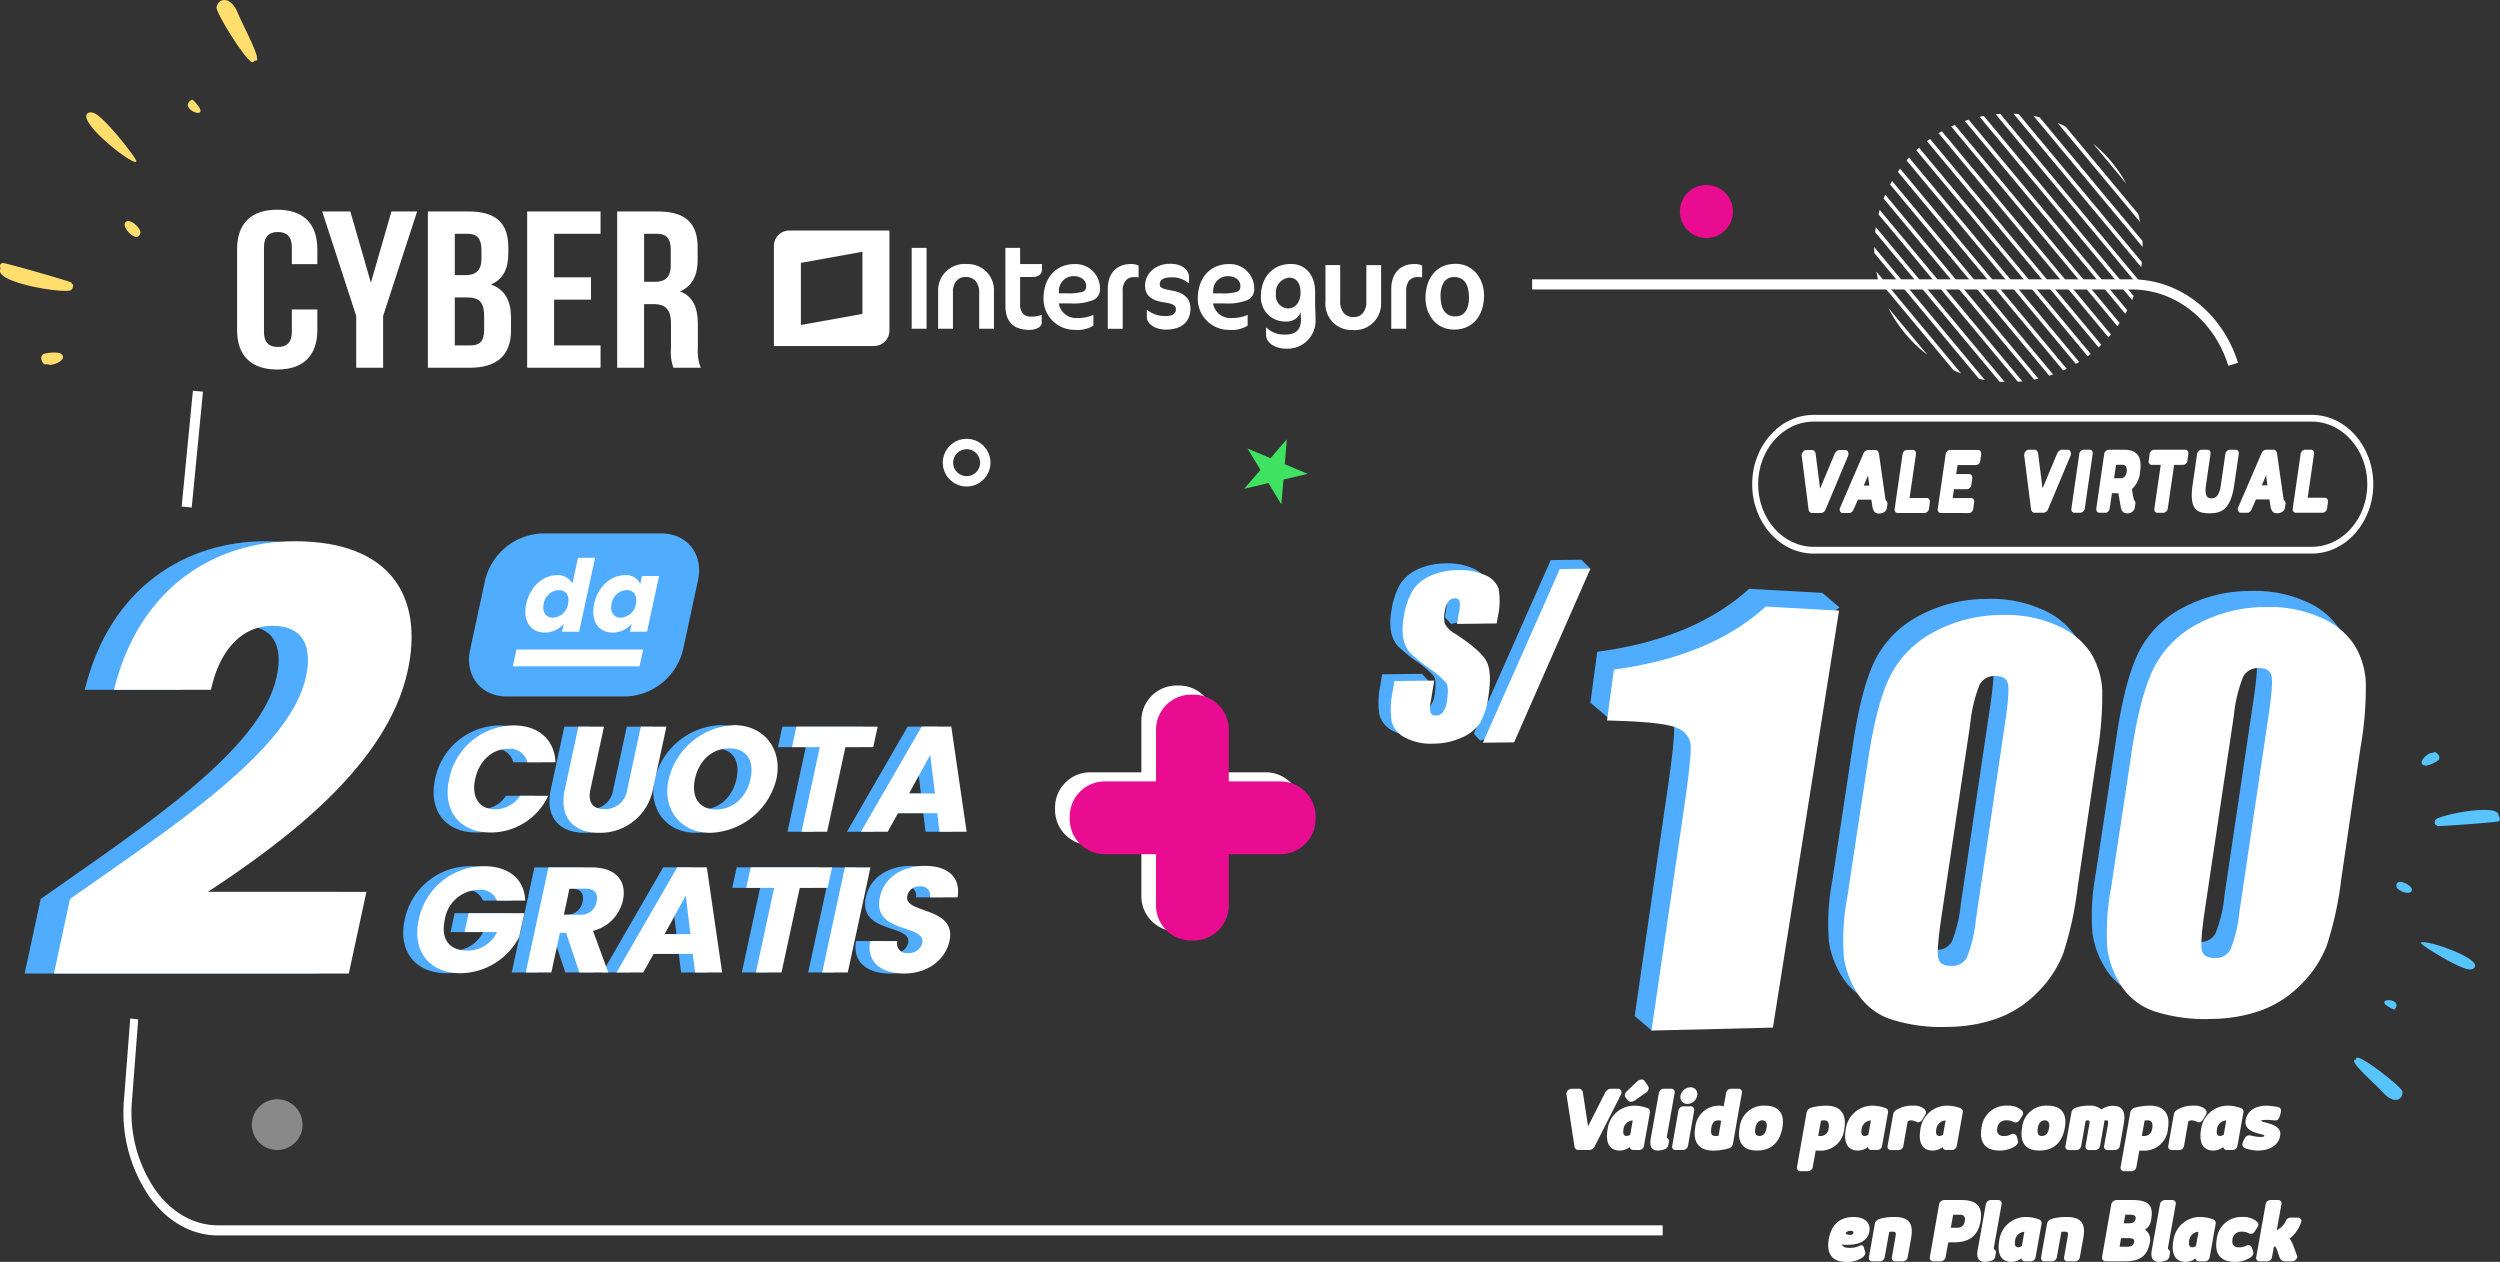 <svg xmlns="http://www.w3.org/2000/svg" xmlns:xlink="http://www.w3.org/1999/xlink" width="382.932" height="193.285" viewBox="0 0 382.932 193.285"><rect x="0" y="0" width="382.932" height="193.285" fill="#333333" stroke="none"/><defs><style>.a{fill:none;}.b{clip-path:url(#a);}.c,.j{fill:#fff;}.d{opacity:0.42;}.e{fill:#50acff;}.f{fill:#ea0c90;}.g{fill:#40e262;}.h{fill:#ffde6e;}.i{fill:#57c3ff;}.j{fill-rule:evenodd;}</style><clipPath id="a"><circle class="a" cx="20.558" cy="20.558" r="20.558" transform="translate(0 10.04) rotate(-14.134)"/></clipPath></defs><g transform="translate(-704 -105.663)"><g transform="translate(704 105.663)"><g transform="translate(282.683 13.009)"><g class="b" transform="translate(0 0)"><g transform="translate(-32.321 -33.547)"><g transform="translate(37.941 0)"><rect class="c" width="0.578" height="103.674" transform="translate(0 0.37) rotate(-39.763)"/></g><g transform="translate(36.292 1.373)"><rect class="c" width="0.578" height="103.674" transform="translate(0 0.37) rotate(-39.763)"/></g><g transform="translate(34.642 2.745)"><rect class="c" width="0.578" height="103.674" transform="translate(0 0.37) rotate(-39.763)"/></g><g transform="translate(32.993 4.118)"><rect class="c" width="0.578" height="103.674" transform="translate(0 0.37) rotate(-39.763)"/></g><g transform="translate(31.343 5.491)"><rect class="c" width="0.578" height="103.674" transform="translate(0 0.37) rotate(-39.763)"/></g><g transform="translate(29.693 6.863)"><rect class="c" width="0.578" height="103.674" transform="translate(0 0.37) rotate(-39.763)"/></g><g transform="translate(28.044 8.236)"><rect class="c" width="0.578" height="103.674" transform="translate(0 0.37) rotate(-39.763)"/></g><g transform="translate(26.394 9.608)"><rect class="c" width="0.578" height="103.674" transform="translate(0 0.37) rotate(-39.763)"/></g><g transform="translate(24.745 10.981)"><rect class="c" width="0.578" height="103.674" transform="translate(0 0.37) rotate(-39.763)"/></g><g transform="translate(23.094 12.354)"><rect class="c" width="0.578" height="103.674" transform="translate(0 0.37) rotate(-39.763)"/></g><g transform="translate(21.445 13.726)"><rect class="c" width="0.578" height="103.674" transform="translate(0 0.37) rotate(-39.763)"/></g><g transform="translate(19.795 15.099)"><rect class="c" width="0.578" height="103.674" transform="translate(0 0.37) rotate(-39.763)"/></g><g transform="translate(18.146 16.472)"><rect class="c" width="0.578" height="103.674" transform="translate(0 0.37) rotate(-39.763)"/></g><g transform="translate(16.496 17.844)"><rect class="c" width="0.578" height="103.674" transform="matrix(0.769, -0.64, 0.64, 0.769, 0, 0.37)"/></g><g transform="translate(14.846 19.217)"><rect class="c" width="0.578" height="103.674" transform="translate(0 0.37) rotate(-39.763)"/></g><g transform="translate(13.197 20.589)"><rect class="c" width="0.578" height="103.674" transform="translate(0 0.37) rotate(-39.763)"/></g><g transform="translate(11.547 21.962)"><rect class="c" width="0.578" height="103.674" transform="translate(0 0.37) rotate(-39.763)"/></g><g transform="translate(9.898 23.335)"><rect class="c" width="0.578" height="103.674" transform="translate(0 0.37) rotate(-39.763)"/></g><g transform="translate(8.248 24.707)"><rect class="c" width="0.578" height="103.674" transform="matrix(0.769, -0.64, 0.64, 0.769, 0, 0.37)"/></g><g transform="translate(6.598 26.08)"><rect class="c" width="0.578" height="103.674" transform="translate(0 0.37) rotate(-39.763)"/></g><g transform="translate(4.949 27.452)"><rect class="c" width="0.578" height="103.674" transform="translate(0 0.37) rotate(-39.763)"/></g><g transform="translate(3.299 28.825)"><rect class="c" width="0.578" height="103.674" transform="translate(0 0.37) rotate(-39.763)"/></g><g transform="translate(1.65 30.198)"><rect class="c" width="0.578" height="103.674" transform="translate(0 0.37) rotate(-39.763)"/></g><g transform="translate(0 31.57)"><rect class="c" width="0.578" height="103.674" transform="matrix(0.769, -0.64, 0.64, 0.769, 0, 0.37)"/></g></g></g></g><g class="d" transform="translate(38.576 168.38)"><path class="c" d="M3188.722,1640.068a3.885,3.885,0,1,1-3.885-3.885A3.885,3.885,0,0,1,3188.722,1640.068Z" transform="translate(-3180.951 -1636.183)"/></g><g transform="translate(144.412 67.218)"><path class="c" d="M3389.429,1447.7a3.65,3.65,0,1,1,3.65-3.65A3.655,3.655,0,0,1,3389.429,1447.7Zm0-5.713a2.063,2.063,0,1,0,2.063,2.063A2.065,2.065,0,0,0,3389.429,1441.987Z" transform="translate(-3385.778 -1440.4)"/></g><g transform="translate(3.766 81.708)"><g transform="translate(68.077)"><path class="e" d="M3256.5,1468.443H3274.8c3.952,0,6.463,3.2,5.61,7.155l-2.3,10.66a9.368,9.368,0,0,1-8.7,7.156H3251.11c-3.952,0-6.463-3.2-5.61-7.156l2.3-10.66A9.366,9.366,0,0,1,3256.5,1468.443Z" transform="translate(-3245.334 -1468.443)"/></g><g transform="translate(58 29.365)"><g transform="translate(4.654 0.047)"><path class="e" d="M3241.391,1541.759a9.7,9.7,0,0,0,8.85-5.618h-4.312a4.562,4.562,0,0,1-3.816,2.064c-2.408,0-3.671-1.788-3.057-4.633s2.651-4.632,5.058-4.632a2.742,2.742,0,0,1,2.925,2.064h4.312c-.164-3.485-2.588-5.641-6.418-5.641a10.182,10.182,0,0,0-9.868,8.209C3234.025,1538.388,3236.641,1541.759,3241.391,1541.759Z" transform="translate(-3234.839 -1525.364)"/></g><g transform="translate(22.395 0.229)"><path class="e" d="M3278.94,1535.35a3.411,3.411,0,0,1-3.494,3c-1.859,0-2.56-1.1-2.149-3l2.081-9.631h-3.921l-2.073,9.606c-.961,4.449,1.477,6.653,5.216,6.653a8.192,8.192,0,0,0,8.27-6.653l2.074-9.606h-3.924Z" transform="translate(-3269.173 -1525.718)"/></g><g transform="translate(38.29)"><path class="e" d="M3306.663,1541.762a10.794,10.794,0,0,0,10-8.279c.965-4.554-1.948-8.227-6.5-8.209a10.8,10.8,0,0,0-9.989,8.232c-1.07,4.451,1.652,8.146,6.078,8.255C3306.383,1541.765,3306.522,1541.766,3306.663,1541.762Zm2.793-12.933c2.571,0,3.852,1.812,3.233,4.679-.609,2.82-2.684,4.679-5.253,4.679-2.614,0-3.864-1.856-3.255-4.679.617-2.866,2.66-4.679,5.276-4.679Z" transform="translate(-3299.935 -1525.274)"/></g><g transform="translate(57.392 0.229)"><path class="e" d="M3338.368,1541.817h3.921l2.8-12.958h4.267l.678-3.142h-12.451l-.678,3.142h4.269Z" transform="translate(-3336.904 -1525.718)"/></g><g transform="translate(67.957 0.23)"><path class="e" d="M3369.043,1538.973l.349,2.843h4.148l-2.346-16.1h-4.54l-9.3,16.1h4.1l1.577-2.844Zm-1.077-8.922.72,5.895h-3.967Z" transform="translate(-3357.349 -1525.719)"/></g><g transform="translate(0 21.602)"><path class="e" d="M3233.078,1577.168h4.977a5.015,5.015,0,0,1-4.513,2.844c-2.821,0-4.14-1.743-3.5-4.724a5.37,5.37,0,0,1,5.186-4.585,2.638,2.638,0,0,1,2.808,1.651h4.334c-.135-3.3-2.507-5.274-6.359-5.274a10.224,10.224,0,0,0-9.959,8.21c-1.04,4.816,1.626,8.187,6.44,8.187a10.269,10.269,0,0,0,8.952-5.547l.787-3.646h-8.53Z" transform="translate(-3225.831 -1567.08)"/></g><g transform="translate(16.618 21.782)"><path class="e" d="M3272.872,1572.5c.6-2.8-.877-5.068-4.821-5.068h-6.583l-3.476,16.1h3.921l1.313-6.077h.94l2.038,6.077h4.426l-2.34-6.376A6.206,6.206,0,0,0,3272.872,1572.5Zm-6.616,2.183h-2.433l.862-3.99h2.432c1.468,0,1.988.777,1.73,1.972a2.4,2.4,0,0,1-2.591,2.017Z" transform="translate(-3257.992 -1567.43)"/></g><g transform="translate(30.514 21.781)"><path class="e" d="M3294.188,1567.427l-9.3,16.1h4.105l1.577-2.844h6.007l.349,2.844h4.148l-2.35-16.1Zm-1.934,10.227,3.246-5.895.719,5.895Z" transform="translate(-3284.886 -1567.427)"/></g><g transform="translate(50.399 21.782)"><path class="e" d="M3323.369,1570.571h4.265l-2.8,12.958h3.921l2.8-12.958h4.268l.678-3.141h-12.454Z" transform="translate(-3323.369 -1567.429)"/></g><g transform="translate(62.023 21.784)"><path class="e" d="M3349.341,1567.434h3.921l-3.476,16.1h-3.921Z" transform="translate(-3345.865 -1567.434)"/></g><g transform="translate(69.275 21.556)"><path class="e" d="M3365.683,1571.6a1.834,1.834,0,0,1,1.967-1.467,1.36,1.36,0,0,1,1.522,1.177,1.385,1.385,0,0,1-.017.444h0l-.012.051h4.243c.5-3.073-1.486-4.815-4.99-4.815-3.372,0-6.237,1.7-6.9,4.748-1.279,5.708,7.117,4.105,6.472,7.086a2.062,2.062,0,0,1-2.207,1.513,1.44,1.44,0,0,1-1.627-1.687v0c.007-.049.014-.1.024-.146h-4.171c-.589,3.256,1.747,4.976,5.208,4.976,3.76,0,6.356-2.247,6.942-4.953C3373.309,1573.136,3365.079,1574.4,3365.683,1571.6Z" transform="translate(-3359.9 -1566.991)"/></g></g><g transform="translate(0 1.194)"><path class="e" d="M3116.054,1525.541c16.433-11.517,33.746-22.942,36.136-34.01,1.029-4.769-.468-7.826-5.147-7.826-4.587,0-8.064,3.6-9.4,9.809h-14.846c3.89-15.927,15.713-22.76,27.679-22.76,14.935,0,19.708,8.728,17.318,19.793-3.111,14.4-18.463,25.911-30.627,33.919h24.288l-2.7,12.5h-45.166Z" transform="translate(-3113.583 -1470.753)"/></g><g transform="translate(4.492 1.194)"><path class="c" d="M3124.743,1525.541c16.433-11.517,33.746-22.942,36.137-34.01,1.028-4.769-.469-7.826-5.148-7.826-4.587,0-8.064,3.6-9.405,9.809h-14.846c3.889-15.927,15.712-22.76,27.679-22.76,14.935,0,19.709,8.728,17.319,19.793-3.111,14.4-18.464,25.911-30.628,33.919h24.293l-2.7,12.506h-45.167Z" transform="translate(-3122.276 -1470.753)"/></g><g transform="translate(60.149 29.365)"><g transform="translate(4.653 0.046)"><path class="c" d="M3245.548,1541.759a9.705,9.705,0,0,0,8.85-5.619h-4.312a4.561,4.561,0,0,1-3.817,2.064c-2.407,0-3.672-1.788-3.056-4.632s2.651-4.632,5.059-4.632A2.741,2.741,0,0,1,3251.2,1531h4.312c-.164-3.485-2.59-5.641-6.419-5.641a10.181,10.181,0,0,0-9.866,8.209C3238.183,1538.388,3240.8,1541.759,3245.548,1541.759Z" transform="translate(-3238.997 -1525.363)"/></g><g transform="translate(22.394 0.229)"><path class="c" d="M3283.1,1535.35a3.41,3.41,0,0,1-3.493,3c-1.858,0-2.56-1.1-2.149-3l2.081-9.631h-3.922l-2.074,9.606c-.961,4.449,1.477,6.653,5.216,6.653a8.192,8.192,0,0,0,8.27-6.653l2.074-9.606h-3.922Z" transform="translate(-3273.331 -1525.718)"/></g><g transform="translate(38.29)"><path class="c" d="M3310.822,1541.762a10.8,10.8,0,0,0,10-8.279c.965-4.554-1.948-8.227-6.505-8.209a10.8,10.8,0,0,0-9.988,8.232c-1.07,4.451,1.651,8.146,6.078,8.255C3310.543,1541.765,3310.683,1541.765,3310.822,1541.762Zm2.793-12.933c2.571,0,3.852,1.812,3.233,4.679-.608,2.82-2.684,4.679-5.253,4.679-2.614,0-3.864-1.856-3.255-4.679.617-2.866,2.661-4.679,5.275-4.679Z" transform="translate(-3304.094 -1525.274)"/></g><g transform="translate(57.392 0.229)"><path class="c" d="M3342.528,1541.817h3.92l2.8-12.958h4.265l.679-3.142h-12.45l-.679,3.142h4.265Z" transform="translate(-3341.062 -1525.718)"/></g><g transform="translate(67.956 0.23)"><path class="c" d="M3373.2,1538.973l.349,2.843h4.148l-2.347-16.1h-4.541l-9.3,16.1h4.1l1.577-2.844Zm-1.077-8.92.72,5.9h-3.967Z" transform="translate(-3361.508 -1525.719)"/></g><g transform="translate(0 21.602)"><path class="c" d="M3237.237,1577.168h4.977a5.017,5.017,0,0,1-4.513,2.844c-2.821,0-4.14-1.743-3.5-4.724a5.37,5.37,0,0,1,5.185-4.585,2.638,2.638,0,0,1,2.809,1.651h4.334c-.136-3.3-2.507-5.274-6.358-5.274a10.226,10.226,0,0,0-9.96,8.21c-1.04,4.816,1.627,8.187,6.441,8.187a10.261,10.261,0,0,0,8.947-5.549l.787-3.646h-8.533Z" transform="translate(-3229.991 -1567.08)"/></g><g transform="translate(16.617 21.782)"><path class="c" d="M3277.031,1572.5c.6-2.8-.877-5.068-4.823-5.068h-6.581l-3.477,16.1h3.921l1.313-6.077h.94l2.039,6.077h4.425l-2.338-6.376A6.206,6.206,0,0,0,3277.031,1572.5Zm-6.616,2.183h-2.43l.861-3.99h2.431c1.468,0,1.987.777,1.729,1.972a2.4,2.4,0,0,1-2.591,2.017Z" transform="translate(-3262.15 -1567.43)"/></g><g transform="translate(30.515 21.781)"><path class="c" d="M3298.349,1567.427l-9.3,16.1h4.1l1.577-2.844h6.006l.349,2.844h4.148l-2.346-16.1Zm-1.934,10.227,3.245-5.895.72,5.895Z" transform="translate(-3289.048 -1567.427)"/></g><g transform="translate(50.398 21.782)"><path class="c" d="M3327.527,1570.571h4.268l-2.8,12.958h3.922l2.8-12.958h4.268l.678-3.141h-12.456Z" transform="translate(-3327.527 -1567.429)"/></g><g transform="translate(62.022 21.784)"><path class="c" d="M3353.5,1567.434h3.92l-3.476,16.1h-3.921Z" transform="translate(-3350.024 -1567.434)"/></g><g transform="translate(69.278 21.553)"><path class="c" d="M3369.844,1571.6a1.835,1.835,0,0,1,1.968-1.468,1.359,1.359,0,0,1,1.521,1.177,1.318,1.318,0,0,1-.017.444h0c0,.018,0,.036-.007.051h4.242c.5-3.073-1.482-4.816-4.991-4.816-3.371,0-6.236,1.7-6.9,4.749-1.282,5.707,7.116,4.105,6.473,7.086a2.063,2.063,0,0,1-2.208,1.513,1.439,1.439,0,0,1-1.627-1.687v0c.006-.047.014-.1.025-.146h-4.17c-.589,3.254,1.747,4.976,5.208,4.976,3.76,0,6.356-2.247,6.942-4.953C3377.47,1573.133,3369.241,1574.394,3369.844,1571.6Z" transform="translate(-3364.066 -1566.986)"/></g></g><g transform="translate(76.71 3.732)"><path class="c" d="M3266.893,1478.329a2.462,2.462,0,0,1,2.352,1.3l.856-3.964h2.62l-2.447,11.328h-2.62l.265-1.227a3.731,3.731,0,0,1-2.924,1.347c-2.1,0-3.4-1.714-2.814-4.408S3264.8,1478.329,3266.893,1478.329Zm.273,2.282a2.475,2.475,0,0,0-2.319,2.1c-.294,1.365.427,2.128,1.407,2.128a2.483,2.483,0,0,0,2.324-2.113c.294-1.364-.418-2.113-1.412-2.113Z" transform="translate(-3262.043 -1475.666)"/><g transform="translate(10.397 2.651)"><path class="c" d="M3287.012,1480.809a2.332,2.332,0,0,1,2.347,1.332l.261-1.208h2.62l-1.844,8.541h-2.62l.261-1.21a3.809,3.809,0,0,1-2.937,1.333c-2.081,0-3.379-1.714-2.8-4.408S3284.914,1480.809,3287.012,1480.809Zm.272,2.282a2.478,2.478,0,0,0-2.32,2.1c-.294,1.365.429,2.128,1.408,2.128a2.484,2.484,0,0,0,2.324-2.113c.294-1.364-.418-2.112-1.413-2.112Z" transform="translate(-3282.163 -1480.797)"/></g></g><g transform="translate(74.782 17.786)"><path class="c" d="M3258.866,1502.865h19.411l-.555,2.571h-19.41Z" transform="translate(-3258.311 -1502.865)"/></g></g><g transform="translate(257.313 28.334)"><circle class="f" cx="4.061" cy="4.061" r="4.061"/></g><g transform="translate(190.568 67.292)"><path class="g" d="M3475.623,1441.957l3.523,1.48,2.5-2.893-.319,3.808,3.523,1.481-3.72.874-.319,3.808-1.98-3.269-3.721.874,2.5-2.893Z" transform="translate(-3475.106 -1440.544)"/></g><g transform="translate(0 0)"><g transform="translate(33.159)"><path class="h" d="M3170.472,1311.418c-.166.734,4.418,8.185,5.47,8.424.295.065.233-.307.49-.248,1.223.275-2.021-5.563-2.658-7.2C3172.715,1309.691,3170.813,1309.9,3170.472,1311.418Z" transform="translate(-3170.468 -1310.312)"/></g><g transform="translate(28.767 15.261)"><path class="h" d="M3163.744,1341.064c-.066-.112-.97-1.316-1.154-1.211C3160.387,1341.125,3164.833,1342.957,3163.744,1341.064Z" transform="translate(-3161.969 -1339.847)"/></g><g transform="translate(13.209 17.213)"><path class="h" d="M3133.024,1343.724a1.158,1.158,0,0,0-.677-.081.61.61,0,0,0-.459.386c-.5,1.557,5.712,6.626,7.3,7.14.2.065.328.057.359-.04C3139.664,1350.774,3134.555,1344.217,3133.024,1343.724Z" transform="translate(-3131.859 -1343.624)"/></g><g transform="translate(19.078 33.856)"><path class="h" d="M3143.237,1376.235c-.243.754,1.889,3.074,2.393,1.511C3145.9,1376.909,3143.632,1375.009,3143.237,1376.235Z" transform="translate(-3143.218 -1375.834)"/></g><g transform="translate(0 40.278)"><path class="h" d="M3106.726,1388.265c-.721.2-.278.664-.4,1.049-.638,1.98,9.587,3.648,10.788,3.13.345-.15.527-.867.244-.958a.215.215,0,0,1-.1-.207C3117.268,1391.14,3106.976,1388.194,3106.726,1388.265Z" transform="translate(-3106.295 -1388.264)"/></g><g transform="translate(6.319 53.982)"><path class="h" d="M3121.313,1414.87a5.543,5.543,0,0,0-2.472.164c-.754.486.031,1.775.357,1.565a.94.94,0,0,1,.424.048C3120.484,1416.892,3122.964,1415.655,3121.313,1414.87Z" transform="translate(-3118.524 -1414.784)"/></g></g><g transform="translate(360.562 115.202)"><g transform="translate(0 46.789)"><path class="i" d="M3811.51,1628.98c-.086-.642-6-5.284-6.922-5.162-.256.034-.1.316-.32.346-1.068.143,3.287,3.884,4.288,5.013C3810.215,1631.042,3811.685,1630.3,3811.51,1628.98Z" transform="translate(-3804.099 -1623.816)"/></g><g transform="translate(4.632 37.991)"><path class="i" d="M3813.374,1607.575c.087.071,1.174.772,1.292.633C3816.063,1606.526,3811.933,1606.374,3813.374,1607.575Z" transform="translate(-3813.064 -1606.79)"/></g><g transform="translate(10.262 29.119)"><path class="i" d="M3831.431,1593.786a.992.992,0,0,0,.57-.136.525.525,0,0,0,.255-.448c-.06-1.4-6.58-3.641-8.017-3.582-.181.007-.282.052-.278.139C3823.975,1590.079,3830.049,1593.844,3831.431,1593.786Z" transform="translate(-3823.96 -1589.619)"/></g><g transform="translate(6.493 19.877)"><path class="i" d="M3819.046,1572.885c-.028-.68-2.439-1.916-2.379-.5C3816.7,1573.136,3819.093,1573.992,3819.046,1572.885Z" transform="translate(-3816.666 -1571.733)"/></g><g transform="translate(12.369 8.856)"><path class="i" d="M3837.8,1552.158c.521-.378.026-.618.012-.966-.076-1.787-8.818-.085-9.632.691-.233.224-.166.856.088.845a.185.185,0,0,1,.141.137C3828.443,1552.981,3837.62,1552.29,3837.8,1552.158Z" transform="translate(-3828.037 -1550.404)"/></g><g transform="translate(10.371)"><path class="i" d="M3824.825,1535.341a4.752,4.752,0,0,0,1.944-.869c.464-.616-.554-1.422-.754-1.155a.8.8,0,0,1-.355.087C3824.892,1533.464,3823.26,1535.2,3824.825,1535.341Z" transform="translate(-3824.17 -1533.265)"/></g></g><g transform="translate(36.317 32.121)"><g transform="translate(82.223 3.19)"><g transform="translate(21.107 2.654)"><path class="c" d="M3401.518,1386.269c-2.785,0-4.758,2.009-4.767,5.266a4.745,4.745,0,0,0,4.785,4.811,4.544,4.544,0,0,0,2.853-.65v-1.648a5.519,5.519,0,0,1-2.393.48,2.676,2.676,0,0,1-2.884-2.118l-.017-.116h1.74a8.463,8.463,0,0,0,3.517-.507,1.786,1.786,0,0,0,1.044-1.792,3.727,3.727,0,0,0-3.878-3.726m1.133,4.267a7.92,7.92,0,0,1-2.35.219h-1.214l.007-.1.018-.332a2.217,2.217,0,0,1,2.185-2.2,2.365,2.365,0,0,1,1.429.392,1.423,1.423,0,0,1,.552,1.19.811.811,0,0,1-.628.836m3.944-.511,0,6.151h2.283v-5.709a2.521,2.521,0,0,1,.465-1.681,1.679,1.679,0,0,1,1.351-.527,3.684,3.684,0,0,1,.621.05V1386.5a2.542,2.542,0,0,0-1.156-.237c-2.558,0-3.556,1.816-3.565,3.762m-30.037,6.151h2.28v-12.39h-2.28Zm8.429-9.907a4.03,4.03,0,0,0-4.379,4.129v5.778h2.268v-5.612a2.6,2.6,0,0,1,.526-1.7,1.75,1.75,0,0,1,1.383-.614,1.971,1.971,0,0,1,1.558.607,2.8,2.8,0,0,1,.553,1.891v5.431h2.264v-5.648a4,4,0,0,0-4.174-4.26m8.181-2.483h-2.257l.008,8.94c.012,2.269,1.155,3.606,3.621,3.619,1.048,0,1.677-.343,1.937-.888v-1.408a4.171,4.171,0,0,1-1.641.26,1.619,1.619,0,0,1-1.232-.441,2.035,2.035,0,0,1-.436-1.437v-4.184h1.976c.967,0,1.37-.616,1.375-1.073v-.906h-3.35Z" transform="translate(-3376.558 -1383.786)"/><g transform="translate(43.822 2.483)"><path class="c" d="M3468.969,1394.109a1.787,1.787,0,0,0,1.044-1.792,3.728,3.728,0,0,0-3.878-3.726c-2.785,0-4.759,2.01-4.766,5.266a4.743,4.743,0,0,0,4.783,4.811,4.55,4.55,0,0,0,2.854-.65v-1.648a5.523,5.523,0,0,1-2.394.481,2.677,2.677,0,0,1-2.884-2.118l-.016-.116h1.739a8.453,8.453,0,0,0,3.516-.507m-5.264-1.031.008-.1.016-.331a2.219,2.219,0,0,1,2.183-2.2,2.358,2.358,0,0,1,1.432.392,1.416,1.416,0,0,1,.552,1.19.811.811,0,0,1-.627.836,7.915,7.915,0,0,1-2.35.219Z" transform="translate(-3461.369 -1388.591)"/></g><g transform="translate(73.457 2.478)"><path class="c" d="M3518.722,1392.343v6.151h2.286v-5.709a2.524,2.524,0,0,1,.466-1.681,1.682,1.682,0,0,1,1.351-.527,3.66,3.66,0,0,1,.621.05v-1.809a2.542,2.542,0,0,0-1.157-.237c-2.556,0-3.556,1.816-3.566,3.761" transform="translate(-3518.722 -1388.581)"/></g><g transform="translate(35.748 2.441)"><path class="c" d="M3448.92,1398.59c-1.666,0-2.909-.911-2.909-1.893v-1.092h.084a4.343,4.343,0,0,0,2.72.913c1.11,0,1.647-.34,1.647-1.056,0-.554-.319-.82-1.884-1.054-1.914-.286-2.836-1.09-2.836-2.555,0-1.806,1.526-3.343,3.845-3.343,2.054,0,2.891,1.125,2.891,2.055v.911h-.083a3.81,3.81,0,0,0-2.587-.891c-1.379,0-1.815.444-1.815,1.071,0,.483.269.68,1.815.947,1.878.322,2.888,1.2,2.888,2.735,0,2.037-1.344,3.252-3.777,3.252" transform="translate(-3445.743 -1388.51)"/></g><g transform="translate(53.491 2.469)"><path class="c" d="M3488.413,1395.733c.016.392.036.911.036,1.232a4.289,4.289,0,0,1-4.436,4.576c-1.866,0-3.143-.964-3.143-2.109v-1.09h.1a3.866,3.866,0,0,0,2.876,1.036c1.627,0,2.366-.821,2.366-2.216,0-.141,0-.339-.016-.5,0-.141-.016-.392-.016-.48v-.232a2.309,2.309,0,0,1-2.334,1.428,3.687,3.687,0,0,1-3.765-3.9c0-2.716,1.678-4.914,4.6-4.914,2.253,0,3.7,1.752,3.7,4.219v1.644c0,.322.017.875.034,1.305m-6.032-2.555a1.955,1.955,0,0,0,1.815,2.2c1.136,0,1.952-.9,1.952-2.455,0-1.516-.715-2.258-1.713-2.258a2.247,2.247,0,0,0-2.054,2.51" transform="translate(-3480.081 -1388.565)"/></g><g transform="translate(78.698 2.441)"><path class="c" d="M3533.452,1388.51c2.781,0,4.381,2.323,4.381,4.881,0,2.895-1.6,5.2-4.589,5.2-2.782,0-4.38-2.3-4.38-4.861,0-2.9,1.6-5.219,4.588-5.219m-.208,2.023c-1.378,0-2.079,1.192-2.079,2.85,0,1.991.7,3.186,2.289,3.186,1.4,0,2.078-1.194,2.078-2.833,0-2.011-.717-3.2-2.288-3.2" transform="translate(-3528.864 -1388.51)"/></g><g transform="translate(63.374 2.646)"><path class="c" d="M3503.37,1398.848a4.029,4.029,0,0,0,4.362-4.144v-5.8h-2.258v5.632a2.613,2.613,0,0,1-.525,1.706,1.74,1.74,0,0,1-1.377.619,1.963,1.963,0,0,1-1.554-.611,2.823,2.823,0,0,1-.551-1.9v-5.449h-2.257v5.668a3.993,3.993,0,0,0,4.161,4.274" transform="translate(-3499.208 -1388.906)"/></g></g><path class="j" d="M3338.072,1378.65a2.363,2.363,0,0,0-2.363,2.363v15.329h15.331a2.365,2.365,0,0,0,2.365-2.364V1378.65Zm11.2,12.769-9.429,1.7V1383.6l9.429-1.7Z" transform="translate(-3335.709 -1378.65)"/></g><path class="c" d="M3188.868,1387.759v3.179c0,3.829-2.1,6.018-6.144,6.018s-6.145-2.188-6.145-6.018v-12.445c0-3.829,2.1-6.018,6.145-6.018s6.144,2.188,6.144,6.018v2.324h-3.9v-2.564c0-1.709-.824-2.359-2.136-2.359s-2.136.65-2.136,2.359v12.924c0,1.709.825,2.325,2.136,2.325s2.136-.615,2.136-2.325v-3.419Z" transform="translate(-3176.58 -1372.476)"/><g transform="translate(13.038 0.275)"><path class="c" d="M3207.02,1389.007l-5.208-16h4.308l3.147,10.907,3.147-10.907h3.934l-5.207,16v7.932h-4.121Z" transform="translate(-3201.812 -1373.008)"/></g><g transform="translate(29.222 0.273)"><path class="c" d="M3245.46,1378.509v.855c0,2.462-.824,4.035-2.66,4.821,2.21.786,3.072,2.6,3.072,5.128v1.949c0,3.692-2.135,5.676-6.256,5.676h-6.48V1373h6.219C3243.625,1373,3245.46,1374.817,3245.46,1378.509Zm-8.2-2.085v6.325h1.609c1.536,0,2.473-.615,2.473-2.531v-1.331c0-1.709-.637-2.462-2.1-2.462Zm0,9.744v7.351h2.36c1.387,0,2.136-.581,2.136-2.359v-2.085c0-2.222-.787-2.906-2.66-2.906Z" transform="translate(-3233.136 -1373.004)"/></g><g transform="translate(44.431 0.273)"><path class="c" d="M3266.691,1383.089h5.659v3.419h-5.659v7.011h7.118v3.419h-11.24v-23.933h11.24v3.419h-7.118Z" transform="translate(-3262.569 -1373.005)"/></g><g transform="translate(58.219 0.273)"><path class="c" d="M3297.869,1396.939a6.829,6.829,0,0,1-.374-2.941v-3.761c0-2.222-.825-3.043-2.7-3.043h-1.424v9.745h-4.121v-23.933h6.219c4.272,0,6.106,1.812,6.106,5.5v1.881c0,2.462-.861,4.069-2.7,4.855,2.061.787,2.735,2.6,2.735,5.094v3.693a6.479,6.479,0,0,0,.45,2.906Zm-4.493-20.515v7.351h1.609c1.536,0,2.473-.615,2.473-2.531v-2.356c0-1.709-.637-2.462-2.1-2.462Z" transform="translate(-3289.253 -1373.005)"/></g></g><g transform="translate(161.607 105.006)"><path class="c" d="M3424.44,1526.823h7.834v-7.906a5.384,5.384,0,0,1,5.384-5.384h.379a5.384,5.384,0,0,1,5.384,5.384v7.906h7.906a5.384,5.384,0,0,1,5.384,5.384v.38a5.385,5.385,0,0,1-5.384,5.384h-7.906v7.834a5.384,5.384,0,0,1-5.384,5.384h-.379a5.384,5.384,0,0,1-5.384-5.384v-7.834h-7.834a5.384,5.384,0,0,1-5.384-5.384v-.38A5.384,5.384,0,0,1,3424.44,1526.823Z" transform="translate(-3419.056 -1513.533)"/></g><g transform="translate(163.851 106.4)"><path class="f" d="M3428.783,1529.52h7.834v-7.906a5.384,5.384,0,0,1,5.384-5.384h.38a5.384,5.384,0,0,1,5.384,5.384v7.906h7.906a5.384,5.384,0,0,1,5.384,5.384v.38a5.384,5.384,0,0,1-5.384,5.384h-7.906v7.834a5.384,5.384,0,0,1-5.384,5.384H3442a5.384,5.384,0,0,1-5.384-5.384v-7.834h-7.834a5.384,5.384,0,0,1-5.384-5.384v-.38A5.384,5.384,0,0,1,3428.783,1529.52Z" transform="translate(-3423.399 -1516.23)"/></g><g transform="translate(211.147 85.732)"><g transform="translate(32.46 4.452)"><g transform="translate(0.001)"><path class="e" d="M3613.289,1485.473l-9.931,62.631-18.821,2.189,5.131-35.394c.72-4.994,1.011-8.018.869-9.046a3.148,3.148,0,0,0-2.06-2.4c-1.232-.569-4.138-.934-8.736-1.09l-1.986-.067,1.046-7.8c9.9-1.314,17.611-4.528,23.272-9.648Z" transform="translate(-3577.755 -1484.847)"/></g><g transform="translate(32.099 0.626)"><path class="e" d="M3643.308,1486.058l2.628,2.233-3.387,2.546-2.674-1.719Z" transform="translate(-3639.875 -1486.058)"/></g><g transform="translate(6.781 63.635)"><path class="e" d="M3590.877,1609.812l2.628,2.233,1.659-2.143-.514-1.773-.8-.127Z" transform="translate(-3590.877 -1608.002)"/></g><g transform="translate(0 15.814)"><path class="e" d="M3577.753,1517.09l2.629,2.233,1.47-1.583-.533-2.156-.825-.131Z" transform="translate(-3577.753 -1515.452)"/></g></g><g transform="translate(0 0.56)"><path class="e" d="M3531.167,1485.479l-5.109,1.113-.968-1.038.314-1.891a3.608,3.608,0,0,0,.046-1.682.7.7,0,0,0-.716-.353,1.2,1.2,0,0,0-.975.5,3.3,3.3,0,0,0-.55,1.485,4.01,4.01,0,0,0,.021,1.919,3.816,3.816,0,0,0,1.591,1.537q3.94,2.576,4.8,4.25t.251,5.425a10.838,10.838,0,0,1-1.283,4.028,6.378,6.378,0,0,1-2.8,2.2,10.665,10.665,0,0,1-4.365.922,8.384,8.384,0,0,1-4.348-.957,3.836,3.836,0,0,1-2.021-2.539,12.852,12.852,0,0,1,.161-4.42l.279-1.67,6.1-.072.968,1.038-1.481,2.067a3.936,3.936,0,0,0-.046,1.841.825.825,0,0,0,.846.4,1.3,1.3,0,0,0,1.062-.531,3.454,3.454,0,0,0,.574-1.548q.37-2.254-.124-2.941a14.981,14.981,0,0,0-2.689-2.279,23.174,23.174,0,0,1-2.845-2.34,4.441,4.441,0,0,1-.974-2.032,8.734,8.734,0,0,1,.041-3.333,10.7,10.7,0,0,1,1.461-4.293,6.472,6.472,0,0,1,2.742-2.15,10.376,10.376,0,0,1,4.1-.814,9.235,9.235,0,0,1,4.2.78,3.544,3.544,0,0,1,2.025,2.074,10.931,10.931,0,0,1-.125,4.3Z" transform="translate(-3514.933 -1477.316)"/></g><g transform="translate(14.605)"><path class="e" d="M3559.668,1476.231l1.385,1.381-13.073,25.222-3.813,1.093-.969-1.038,11.782-26.6Z" transform="translate(-3543.199 -1476.231)"/></g><g transform="translate(68.849 5.996)"><path class="e" d="M3687.077,1509.342l-2.969,20.276a52.434,52.434,0,0,1-2.2,10.075,17.123,17.123,0,0,1-3.921,5.934,16.363,16.363,0,0,1-6.188,4.012,22.989,22.989,0,0,1-7.531,1.292,25.189,25.189,0,0,1-8.723-1.151,9.753,9.753,0,0,1-5.072-3.852,14.042,14.042,0,0,1-2.152-5.574,35.024,35.024,0,0,1,.524-9.352l3.208-21.2q1.272-8.365,3.32-12.548A15.6,15.6,0,0,1,3662,1490.5a21.819,21.819,0,0,1,10.553-2.653,19.037,19.037,0,0,1,8.46,1.625,11.571,11.571,0,0,1,5.12,4.182,12.138,12.138,0,0,1,1.747,5.631A52.982,52.982,0,0,1,3687.077,1509.342ZM3673,1504.434q.724-4.842.447-6.054t-1.964-1.191a2.553,2.553,0,0,0-2.377,1.324,21.916,21.916,0,0,0-1.431,5.993l-4.426,29.649q-.784,5.292-.448,6.375t2,1.062a2.518,2.518,0,0,0,2.366-1.3,20.972,20.972,0,0,0,1.365-5.749Z" transform="translate(-3648.179 -1487.835)"/></g><g transform="translate(1.877 1.598)"><path class="c" d="M3534.8,1487.487l-6.078.075.313-1.891a3.617,3.617,0,0,0,.047-1.682.7.7,0,0,0-.717-.353,1.206,1.206,0,0,0-.975.5,3.3,3.3,0,0,0-.55,1.485,4.018,4.018,0,0,0,.021,1.919,3.818,3.818,0,0,0,1.592,1.537q3.94,2.574,4.8,4.249t.252,5.425a10.838,10.838,0,0,1-1.283,4.028,6.372,6.372,0,0,1-2.8,2.2,10.657,10.657,0,0,1-4.365.922,8.385,8.385,0,0,1-4.348-.958,3.835,3.835,0,0,1-2.021-2.539,12.853,12.853,0,0,1,.161-4.42l.279-1.67,6.1-.072-.513,3.1a3.959,3.959,0,0,0-.046,1.841.827.827,0,0,0,.847.4,1.3,1.3,0,0,0,1.061-.532,3.442,3.442,0,0,0,.574-1.548q.371-2.253-.124-2.94a14.984,14.984,0,0,0-2.689-2.279,23.2,23.2,0,0,1-2.846-2.341,4.43,4.43,0,0,1-.972-2.031,8.712,8.712,0,0,1,.04-3.333,10.708,10.708,0,0,1,1.461-4.293,6.476,6.476,0,0,1,2.742-2.149,10.375,10.375,0,0,1,4.1-.814,9.216,9.216,0,0,1,4.2.781,3.545,3.545,0,0,1,2.027,2.073,10.946,10.946,0,0,1-.126,4.3Z" transform="translate(-3518.566 -1479.323)"/></g><g transform="translate(15.991 1.381)"><path class="c" d="M3562.349,1478.9l-11.688,26.6-4.781.054,11.781-26.6Z" transform="translate(-3545.88 -1478.904)"/></g><g transform="translate(71.152 8.461)"><path class="c" d="M3691.533,1514.113l-2.969,20.276a52.38,52.38,0,0,1-2.2,10.075,17.133,17.133,0,0,1-3.921,5.934,16.364,16.364,0,0,1-6.188,4.012,23.021,23.021,0,0,1-7.53,1.292,25.2,25.2,0,0,1-8.723-1.151,9.758,9.758,0,0,1-5.072-3.853,14.041,14.041,0,0,1-2.151-5.574,34.992,34.992,0,0,1,.523-9.352l3.209-21.2q1.272-8.365,3.319-12.549a15.589,15.589,0,0,1,6.629-6.754,21.81,21.81,0,0,1,10.552-2.652,19.029,19.029,0,0,1,8.46,1.625,11.563,11.563,0,0,1,5.12,4.181,12.134,12.134,0,0,1,1.747,5.633A53.145,53.145,0,0,1,3691.533,1514.113Zm-14.081-4.908q.722-4.841.446-6.054t-1.963-1.191a2.551,2.551,0,0,0-2.378,1.324,21.947,21.947,0,0,0-1.431,5.992l-4.426,29.65q-.784,5.293-.448,6.375t2,1.061a2.514,2.514,0,0,0,2.366-1.3,20.978,20.978,0,0,0,1.365-5.749Z" transform="translate(-3652.635 -1492.606)"/></g><g transform="translate(109.224 4.776)"><path class="e" d="M3765.216,1506.982l-2.969,20.276a52.578,52.578,0,0,1-2.2,10.075,17.119,17.119,0,0,1-3.921,5.934,16.366,16.366,0,0,1-6.189,4.012,23.018,23.018,0,0,1-7.53,1.292,25.193,25.193,0,0,1-8.723-1.152,9.754,9.754,0,0,1-5.072-3.853,14.055,14.055,0,0,1-2.151-5.574,35,35,0,0,1,.524-9.351l3.208-21.2q1.271-8.365,3.32-12.549a15.588,15.588,0,0,1,6.629-6.753,21.814,21.814,0,0,1,10.553-2.653,19.031,19.031,0,0,1,8.459,1.625,11.554,11.554,0,0,1,5.12,4.182,12.151,12.151,0,0,1,1.748,5.631A53.253,53.253,0,0,1,3765.216,1506.982Zm-14.08-4.908q.723-4.841.446-6.053t-1.964-1.191a2.552,2.552,0,0,0-2.377,1.324,21.926,21.926,0,0,0-1.431,5.992l-4.425,29.649q-.784,5.294-.449,6.375t2,1.061a2.517,2.517,0,0,0,2.367-1.3,21.018,21.018,0,0,0,1.364-5.748Z" transform="translate(-3726.317 -1485.475)"/></g><g transform="translate(111.527 7.243)"><path class="c" d="M3769.67,1511.755l-2.969,20.276a52.54,52.54,0,0,1-2.2,10.075,17.122,17.122,0,0,1-3.921,5.934,16.378,16.378,0,0,1-6.187,4.013,23.021,23.021,0,0,1-7.531,1.291,25.2,25.2,0,0,1-8.723-1.152,9.757,9.757,0,0,1-5.071-3.853,14.041,14.041,0,0,1-2.151-5.574,35.009,35.009,0,0,1,.524-9.352l3.208-21.2q1.271-8.365,3.32-12.549a15.589,15.589,0,0,1,6.628-6.753,21.813,21.813,0,0,1,10.554-2.652,19.018,19.018,0,0,1,8.459,1.625,11.556,11.556,0,0,1,5.12,4.181,12.135,12.135,0,0,1,1.747,5.633A53.282,53.282,0,0,1,3769.67,1511.755Zm-14.082-4.907q.724-4.841.446-6.054t-1.964-1.191a2.553,2.553,0,0,0-2.377,1.324,22.007,22.007,0,0,0-1.431,5.993l-4.425,29.65q-.784,5.293-.449,6.375t2,1.061a2.516,2.516,0,0,0,2.366-1.3,20.952,20.952,0,0,0,1.364-5.749Z" transform="translate(-3730.775 -1490.248)"/></g><g transform="translate(35.01 7.175)"><path class="c" d="M3618.222,1490.743l-10.126,63.867-18.6.452,5.106-34.894c.72-4.994,1.012-8.018.87-9.046a3.147,3.147,0,0,0-2.061-2.4c-1.232-.569-4.137-.935-8.736-1.091l-1.986-.067,1.045-7.8c9.9-1.314,17.613-4.528,23.272-9.648Z" transform="translate(-3582.689 -1490.116)"/></g></g><g transform="translate(268.385 63.548)"><path class="c" d="M3711.438,1454.541h-76.324c-5.187,0-9.406-4.765-9.406-10.621s4.22-10.62,9.406-10.62h76.324c5.187,0,9.407,4.765,9.407,10.62S3716.625,1454.541,3711.438,1454.541Zm-76.324-20.208c-4.682,0-8.491,4.3-8.491,9.587s3.809,9.588,8.491,9.588h76.324c4.683,0,8.492-4.3,8.492-9.588s-3.809-9.587-8.492-9.587Z" transform="translate(-3625.708 -1433.299)"/></g><g transform="translate(275.963 68.888)"><g transform="translate(0 0.042)"><path class="c" d="M3641.962,1453.362c-.3,0-.492-.238-.535-.595l-1.053-8.271c.056-.442.351-.781.674-.781h.97c.252,0,.477.289.505.611l.674,5.317,2.22-5.317c.141-.322.449-.611.7-.611h.969c.324,0,.506.339.45.781l-3.47,8.271a.839.839,0,0,1-.7.595Z" transform="translate(-3640.374 -1443.715)"/></g><g transform="translate(5.83 0.042)"><path class="c" d="M3657.655,1453.448c-.829,0-.941-.748-1.026-1.308l-.127-.816h-2.064l-.618,1.41c-.126.34-.394.629-.674.629h-1.012c-.323,0-.534-.289-.463-.7l3.6-8.356a.873.873,0,0,1,.7-.595h1.18c.267,0,.463.238.52.595l.955,6.691c.042.221.057.408.1.425a.646.646,0,0,1,.239.612l-.085.56C3658.792,1453.243,3658.1,1453.448,3657.655,1453.448Zm-2.318-4.281h.857l-.2-1.546Z" transform="translate(-3651.657 -1443.715)"/></g><g transform="translate(14.243 0.042)"><path class="c" d="M3668.417,1453.362c-.337,0-.535-.289-.464-.7l1.194-8.255a.745.745,0,0,1,.674-.7h.914c.323,0,.534.289.463.7l-.97,6.658h2.627c.323,0,.534.289.477.679l-.125.917a.756.756,0,0,1-.675.7Z" transform="translate(-3667.939 -1443.715)"/></g><g transform="translate(20.844 0.042)"><path class="c" d="M3681.192,1453.362c-.337,0-.535-.289-.463-.7l1.194-8.255a.745.745,0,0,1,.675-.7h4.313c.337,0,.52.289.449.7l-.126.934a.719.719,0,0,1-.661.679h-2.823l-.21,1.376h2.008c.323,0,.506.306.449.7l-.126.918a.748.748,0,0,1-.66.7H3683.2l-.2,1.359h2.825c.336,0,.52.289.463.679l-.127.917c-.07.408-.323.7-.661.7Z" transform="translate(-3680.714 -1443.715)"/></g><g transform="translate(34.077)"><path class="c" d="M3707.913,1453.281c-.294,0-.492-.238-.534-.595l-1.054-8.272c.057-.441.352-.781.674-.781h.97c.252,0,.477.288.505.611l.675,5.317,2.22-5.317c.14-.323.449-.611.7-.611h.97c.323,0,.506.339.449.781l-3.47,8.272a.84.84,0,0,1-.7.595Z" transform="translate(-3706.325 -1443.633)"/></g><g transform="translate(41.311)"><path class="c" d="M3722.391,1452.583a.757.757,0,0,1-.675.7h-.927c-.322,0-.52-.289-.449-.7l1.194-8.254a.743.743,0,0,1,.661-.7h.927c.322,0,.534.288.463.7Z" transform="translate(-3720.325 -1443.633)"/></g><g transform="translate(45.133)"><path class="c" d="M3732,1443.633c1.938,0,2.768,1.019,2.431,3.346a3.9,3.9,0,0,1-1.25,2.666,13.206,13.206,0,0,0,.322,1.7.6.6,0,0,1,.2.612l-.084.56a1.108,1.108,0,0,1-1.194.85c-.759,0-.885-.578-1-1.206l-.323-1.869h-.984l-.336,2.293c-.071.408-.324.7-.674.7h-.9c-.323,0-.548-.289-.478-.7l1.194-8.254a.768.768,0,0,1,.688-.7Zm.38,3.346c.084-.629-.155-1.036-.59-1.036h-1.04l-.309,2.055h1.04C3731.935,1448,3732.286,1447.625,3732.384,1446.979Z" transform="translate(-3727.721 -1443.633)"/></g><g transform="translate(53.156)"><path class="c" d="M3748.877,1443.633c.324,0,.505.288.436.7l-.127.934a.717.717,0,0,1-.646.68h-1.391l-.97,6.641a.756.756,0,0,1-.674.7h-.927c-.324,0-.52-.289-.45-.7l.969-6.641h-1.39c-.324,0-.506-.289-.45-.68l.126-.934a.743.743,0,0,1,.66-.7Z" transform="translate(-3743.248 -1443.633)"/></g><g transform="translate(59.757)"><path class="c" d="M3756.16,1448.949l.675-4.62a.768.768,0,0,1,.689-.7h.912c.324,0,.521.288.45.7l-.688,4.739c-.267,1.868.365,2,.843,2s1.166-.136,1.433-2l.688-4.739a.757.757,0,0,1,.674-.7h.914c.323,0,.534.288.463.7l-.674,4.62c-.548,3.8-1.869,4.416-3.821,4.416S3755.613,1452.754,3756.16,1448.949Z" transform="translate(-3756.024 -1443.633)"/></g><g transform="translate(66.805)"><path class="c" d="M3775.661,1453.366c-.829,0-.941-.748-1.025-1.308l-.127-.815h-2.065l-.618,1.41c-.126.34-.394.629-.675.629h-1.012c-.323,0-.534-.289-.463-.7l3.6-8.356a.875.875,0,0,1,.7-.594h1.18c.267,0,.463.238.52.594l.956,6.692c.042.22.056.408.1.425a.644.644,0,0,1,.239.612l-.084.56C3776.8,1453.161,3776.111,1453.366,3775.661,1453.366Zm-2.318-4.28h.857l-.2-1.546Z" transform="translate(-3769.663 -1443.633)"/></g><g transform="translate(75.217)"><path class="c" d="M3786.422,1453.281c-.338,0-.534-.289-.464-.7l1.194-8.254a.744.744,0,0,1,.674-.7h.914c.323,0,.534.288.463.7l-.969,6.658h2.627c.323,0,.534.289.478.68l-.126.917a.757.757,0,0,1-.674.7Z" transform="translate(-3785.944 -1443.633)"/></g></g><g transform="translate(27.824 59.847)"><g transform="translate(0 0)"><rect class="c" width="17.825" height="1.55" transform="translate(0 17.742) rotate(-84.453)"/></g></g><g transform="translate(18.925 155.999)"><path class="c" d="M3378.671,1645.455H3157.376c-4.019,0-7.751-2.11-10.508-5.941a22.861,22.861,0,0,1-3.875-14.93l.951-12.363,1.223.15-.951,12.364a21.035,21.035,0,0,0,3.562,13.738c2.522,3.5,5.93,5.432,9.6,5.432h221.294Z" transform="translate(-3142.92 -1612.221)"/></g><g transform="translate(234.68 42.787)"><path class="c" d="M3667.123,1406.361c-2.188-6.994-8.123-11.693-14.768-11.693h-91.878v-1.55h91.878c7.327,0,13.856,5.136,16.248,12.78Z" transform="translate(-3560.477 -1393.118)"/></g><g transform="translate(239.923 165.355)"><path class="c" d="M3572.491,1642.438a.618.618,0,0,1-.629-.579l-1.239-8.051a.86.86,0,0,1,.792-.761h1.141a.653.653,0,0,1,.6.6l.793,5.175,2.613-5.175a1.1,1.1,0,0,1,.827-.6h1.141c.38,0,.595.331.529.761l-4.084,8.051a.964.964,0,0,1-.827.579Z" transform="translate(-3570.623 -1631.642)"/><path class="c" d="M3589.237,1635.387l-.909,5.092a.748.748,0,0,1-.744.645h-.777c-.3,0-.513-.066-.6-.314l-.05-.132a2.65,2.65,0,0,1-1.5.529c-1.868,0-2.2-1.571-1.9-3.257a4.111,4.111,0,0,1,4.1-3.621,5.9,5.9,0,0,1,2.067.4A.587.587,0,0,1,3589.237,1635.387Zm-2.627,1.207a1.522,1.522,0,0,0-1.422,1.356c-.149.876.182,1.025.529,1.025a1.215,1.215,0,0,0,.512-.2Zm.727-6.018a1.011,1.011,0,0,1,.612-.248.49.49,0,0,1,.446.182l.513.744a.663.663,0,0,1,.132.545.916.916,0,0,1-.463.562l-1.654,1.174a1.275,1.275,0,0,1-.628.2.641.641,0,0,1-.479-.265l-.231-.3a.682.682,0,0,1-.181-.562,1.374,1.374,0,0,1,.165-.363Z" transform="translate(-3576.441 -1630.328)"/><path class="c" d="M3596.822,1633.708a.793.793,0,0,1,.761-.661h1.107a.528.528,0,0,1,.545.661l-1.174,6.58c-.033.2,0,.3.05.314a.523.523,0,0,1,.247.579l-.1.528a.789.789,0,0,1-.645.645,3.327,3.327,0,0,1-.926.165c-1.322,0-1.223-1.174-1.124-1.753Z" transform="translate(-3582.652 -1631.642)"/><path class="c" d="M3604.412,1641.576a.81.81,0,0,1-.777.661h-1.107a.512.512,0,0,1-.53-.661l.943-5.373a.779.779,0,0,1,.76-.661h1.108a.529.529,0,0,1,.546.661Zm.363-8.945a1.025,1.025,0,0,1,1.042,1.273,1.553,1.553,0,0,1-1.488,1.273,1.042,1.042,0,0,1-1.058-1.273A1.585,1.585,0,0,1,3604.775,1632.631Z" transform="translate(-3585.778 -1631.441)"/><path class="c" d="M3614.515,1641.5a.9.9,0,0,1-.562.661,8.318,8.318,0,0,1-2.463.364c-2.249,0-3.142-1.372-2.744-3.555a3.642,3.642,0,0,1,3.587-3.323,2.7,2.7,0,0,1,.777.1l.364-2.05a.766.766,0,0,1,.761-.645h1.125a.506.506,0,0,1,.529.645Zm-2.7-1.207c.066,0,.332-.016.5-.032l.4-2.282a1.055,1.055,0,0,0-.4-.083c-.529,0-.959.265-1.091,1.074C3611.059,1639.843,3611.191,1640.289,3611.82,1640.289Z" transform="translate(-3589.003 -1631.642)"/><path class="c" d="M3621.9,1641.444a3.688,3.688,0,0,1,3.869-3.373c2.248,0,3.042,1.339,2.678,3.373-.38,2.182-1.636,3.5-3.885,3.5S3621.516,1643.626,3621.9,1641.444Zm4.134.017c.082-.479.033-1.141-.661-1.141s-.976.661-1.058,1.141c-.083.5-.149,1.256.628,1.256S3625.947,1641.957,3626.03,1641.461Z" transform="translate(-3595.359 -1634.07)"/><path class="c" d="M3640.466,1639.1a1.022,1.022,0,0,1,.661-.711,8.941,8.941,0,0,1,2.365-.314c2.249,0,3.125,1.372,2.744,3.555a3.632,3.632,0,0,1-3.951,3.323h-.43l-.447,2.5a.779.779,0,0,1-.761.661h-1.124a.518.518,0,0,1-.529-.661Zm1.769,3.621h.314a1.224,1.224,0,0,0,1.273-1.091c.149-.876-.049-1.306-.677-1.306a2.87,2.87,0,0,0-.479.033Z" transform="translate(-3603.661 -1634.07)"/><path class="c" d="M3659.827,1639.13l-.909,5.092a.747.747,0,0,1-.744.645h-.777c-.3,0-.512-.066-.595-.314l-.05-.132a2.649,2.649,0,0,1-1.5.529c-1.867,0-2.2-1.571-1.9-3.257a4.11,4.11,0,0,1,4.1-3.621,5.9,5.9,0,0,1,2.067.4A.587.587,0,0,1,3659.827,1639.13Zm-2.628,1.207a1.521,1.521,0,0,0-1.422,1.356c-.149.876.182,1.025.529,1.025a1.218,1.218,0,0,0,.512-.2Z" transform="translate(-3610.557 -1634.07)"/><path class="c" d="M3671.5,1638.617a.65.65,0,0,1,.214.6.579.579,0,0,1-.1.231l-.446.761a.835.835,0,0,1-.661.413.5.5,0,0,1-.265-.083,2.012,2.012,0,0,0-.793-.215.956.956,0,0,0-.529.149l-.662,3.753a.747.747,0,0,1-.744.645h-1.125a.516.516,0,0,1-.545-.645l.86-4.861a.889.889,0,0,1,.447-.612,4.448,4.448,0,0,1,2.628-.678A2.324,2.324,0,0,1,3671.5,1638.617Z" transform="translate(-3616.637 -1634.07)"/><path class="c" d="M3681.973,1639.13l-.91,5.092a.747.747,0,0,1-.744.645h-.777c-.3,0-.513-.066-.6-.314l-.049-.132a2.649,2.649,0,0,1-1.5.529c-1.869,0-2.2-1.571-1.9-3.257a4.11,4.11,0,0,1,4.1-3.621,5.9,5.9,0,0,1,2.066.4A.589.589,0,0,1,3681.973,1639.13Zm-2.628,1.207a1.522,1.522,0,0,0-1.422,1.356c-.148.876.181,1.025.529,1.025a1.221,1.221,0,0,0,.513-.2Z" transform="translate(-3621.259 -1634.07)"/><path class="c" d="M3699.98,1639.377c-.016.1-.032.132-.528.893a.729.729,0,0,1-.661.38.97.97,0,0,1-.331-.116,2.32,2.32,0,0,0-1.125-.215,1.308,1.308,0,0,0-1.306,1.174c-.149.859.331,1.223.876,1.223a2.383,2.383,0,0,0,1.24-.247.763.763,0,0,1,.348-.083.568.568,0,0,1,.512.381,8.257,8.257,0,0,1,.231.859,1.033,1.033,0,0,1-.479.661,4.267,4.267,0,0,1-2.364.661c-2.216,0-3.158-1.273-2.778-3.455a3.784,3.784,0,0,1,3.985-3.422,3.112,3.112,0,0,1,2.133.678A.65.65,0,0,1,3699.98,1639.377Z" transform="translate(-3630.025 -1634.07)"/><path class="c" d="M3705.639,1641.444a3.688,3.688,0,0,1,3.869-3.373c2.248,0,3.042,1.339,2.678,3.373-.38,2.182-1.637,3.5-3.885,3.5S3705.259,1643.626,3705.639,1641.444Zm4.134.017c.083-.479.033-1.141-.661-1.141s-.976.661-1.059,1.141c-.083.5-.149,1.256.628,1.256S3709.69,1641.957,3709.773,1641.461Z" transform="translate(-3635.831 -1634.07)"/><path class="c" d="M3719.488,1639.1a.963.963,0,0,1,.661-.711,5.638,5.638,0,0,1,2.034-.314,2.571,2.571,0,0,1,1.885.579,3.151,3.151,0,0,1,1.7-.562c1.917,0,2,1.306,1.686,3.042l-.545,3.091a.761.761,0,0,1-.745.645h-1.124a.516.516,0,0,1-.545-.645l.545-3.025c.149-.843.049-.876-.232-.876a1.337,1.337,0,0,0-.265.017c-.032.265-.1.612-.148.959l-.529,2.926a.748.748,0,0,1-.744.645h-.926a.516.516,0,0,1-.545-.645l.513-2.909c.149-.843.182-.992-.249-.992a1.644,1.644,0,0,0-.248.05l-.678,3.852a.748.748,0,0,1-.745.645h-1.124a.516.516,0,0,1-.545-.645Z" transform="translate(-3642.123 -1634.07)"/><path class="c" d="M3736.4,1639.1a1.024,1.024,0,0,1,.661-.711,8.942,8.942,0,0,1,2.364-.314c2.249,0,3.125,1.372,2.745,3.555a3.632,3.632,0,0,1-3.952,3.323h-.43l-.446,2.5a.779.779,0,0,1-.761.661h-1.124a.518.518,0,0,1-.529-.661Zm1.769,3.621h.314a1.225,1.225,0,0,0,1.273-1.091c.149-.876-.05-1.306-.678-1.306a2.871,2.871,0,0,0-.479.033Z" transform="translate(-3650.025 -1634.07)"/><path class="c" d="M3754.7,1638.617a.654.654,0,0,1,.214.6.585.585,0,0,1-.1.231l-.447.761a.835.835,0,0,1-.661.413.5.5,0,0,1-.265-.083,2,2,0,0,0-.793-.215.96.96,0,0,0-.53.149l-.662,3.753a.747.747,0,0,1-.743.645h-1.125a.516.516,0,0,1-.545-.645l.859-4.861a.892.892,0,0,1,.447-.612,4.45,4.45,0,0,1,2.629-.678A2.324,2.324,0,0,1,3754.7,1638.617Z" transform="translate(-3656.846 -1634.07)"/><path class="c" d="M3765.17,1639.13l-.91,5.092a.747.747,0,0,1-.743.645h-.777c-.3,0-.513-.066-.6-.314l-.049-.132a2.651,2.651,0,0,1-1.5.529c-1.868,0-2.2-1.571-1.9-3.257a4.11,4.11,0,0,1,4.1-3.621,5.9,5.9,0,0,1,2.067.4A.589.589,0,0,1,3765.17,1639.13Zm-2.628,1.207a1.521,1.521,0,0,0-1.422,1.356c-.148.876.182,1.025.529,1.025a1.221,1.221,0,0,0,.513-.2Z" transform="translate(-3661.468 -1634.07)"/><path class="c" d="M3773.7,1642.866c.181,0,.662,0,.694-.166.066-.4-3.24-.281-2.876-2.414.215-1.174,1.157-2.216,3.306-2.216a13.966,13.966,0,0,1,1.587.2.588.588,0,0,1,.529.661l-.033.132a3.728,3.728,0,0,1-.215.744c-.149.4-.331.529-.612.529-.545-.033-.843-.083-1.174-.083-.6,0-.959,0-.975.1-.083.4,3.224.347,2.876,2.314-.248,1.438-1.537,2.282-3.438,2.282a6.15,6.15,0,0,1-1.984-.38.628.628,0,0,1-.364-.694,3.757,3.757,0,0,1,.4-.859.745.745,0,0,1,.694-.4.95.95,0,0,1,.231.033A5.7,5.7,0,0,0,3773.7,1642.866Z" transform="translate(-3667.469 -1634.07)"/><path class="c" d="M3651.174,1675.337a6.955,6.955,0,0,1-.827-.05c.2.48.727.513,1.157.513a3.278,3.278,0,0,0,1.6-.348.409.409,0,0,1,.6.281l.2.678a.686.686,0,0,1,.017.248,1.046,1.046,0,0,1-.447.628,4.047,4.047,0,0,1-2.48.661c-2.232,0-3.042-1.323-2.662-3.5.364-2.034,1.537-3.373,3.787-3.373,1.785,0,2.661.942,2.43,2.232C3654.265,1674.907,3652.695,1675.337,3651.174,1675.337Zm-.281-1.8c.067.165.38.281.695.281.247,0,.479-.083.513-.347.049-.232-.266-.281-.5-.281A.976.976,0,0,0,3650.892,1673.535Z" transform="translate(-3608.135 -1650.019)"/><path class="c" d="M3661.217,1672.1a.962.962,0,0,1,.661-.711,7.555,7.555,0,0,1,2.364-.314c2.232,0,2.91,1.009,2.53,3.224l-.529,2.926a.753.753,0,0,1-.761.645h-1.108a.515.515,0,0,1-.545-.645l.513-2.91c.148-.843.132-.992-.446-.992a2.762,2.762,0,0,0-.479.033l-.695,3.869a.764.764,0,0,1-.761.645h-1.107a.515.515,0,0,1-.545-.645Z" transform="translate(-3613.962 -1650.019)"/><path class="c" d="M3683.226,1666.047c2.281,0,3.307.992,2.91,3.257s-1.77,3.224-4.051,3.224h-.893l-.4,2.232a.813.813,0,0,1-.794.678h-1.058a.533.533,0,0,1-.562-.678l1.406-8.035a.829.829,0,0,1,.81-.678Zm.5,3.241c.116-.612-.165-.992-.694-.992h-1.091l-.364,2h1.091A1.1,1.1,0,0,0,3683.722,1669.288Z" transform="translate(-3622.694 -1647.591)"/><path class="c" d="M3693.748,1666.709a.793.793,0,0,1,.761-.661h1.107a.528.528,0,0,1,.545.661l-1.174,6.58c-.033.2,0,.3.049.314a.525.525,0,0,1,.249.579l-.1.528a.788.788,0,0,1-.645.645,3.321,3.321,0,0,1-.926.165c-1.323,0-1.223-1.174-1.125-1.753Z" transform="translate(-3629.496 -1647.591)"/><path class="c" d="M3705.332,1672.129l-.91,5.092a.748.748,0,0,1-.744.645h-.777c-.3,0-.513-.066-.6-.314l-.049-.132a2.649,2.649,0,0,1-1.5.529c-1.868,0-2.2-1.571-1.9-3.257a4.111,4.111,0,0,1,4.1-3.621,5.9,5.9,0,0,1,2.067.4A.589.589,0,0,1,3705.332,1672.129Zm-2.629,1.207a1.522,1.522,0,0,0-1.422,1.356c-.149.876.182,1.025.529,1.025a1.221,1.221,0,0,0,.513-.2Z" transform="translate(-3632.548 -1650.019)"/><path class="c" d="M3712.255,1672.1a.963.963,0,0,1,.661-.711,7.563,7.563,0,0,1,2.365-.314c2.232,0,2.91,1.009,2.53,3.224l-.528,2.926a.754.754,0,0,1-.761.645h-1.108a.515.515,0,0,1-.545-.645l.512-2.91c.148-.843.132-.992-.446-.992a2.762,2.762,0,0,0-.479.033l-.7,3.869a.764.764,0,0,1-.76.645h-1.107a.516.516,0,0,1-.545-.645Z" transform="translate(-3638.628 -1650.019)"/><path class="c" d="M3734.038,1666.047c2.282,0,3.324.645,2.91,2.943a2.047,2.047,0,0,1-.942,1.587,1.876,1.876,0,0,1,.744,1.934c-.414,2.281-1.67,2.927-3.951,2.927h-2.812a.564.564,0,0,1-.562-.695l1.406-8.019a.842.842,0,0,1,.81-.678Zm.3,6.448c.1-.529-.364-.611-.91-.611h-1.091l-.231,1.322h1.091C3733.741,1673.206,3734.237,1673.091,3734.336,1672.5Zm-1.356-4.2-.232,1.323h.678c.529,0,1.009-.066,1.125-.695.1-.562-.364-.628-.893-.628Z" transform="translate(-3647.366 -1647.591)"/><path class="c" d="M3745.363,1666.709a.793.793,0,0,1,.761-.661h1.107a.529.529,0,0,1,.546.661l-1.174,6.58c-.033.2,0,.3.049.314a.523.523,0,0,1,.248.579l-.1.528a.79.79,0,0,1-.645.645,3.324,3.324,0,0,1-.926.165c-1.323,0-1.223-1.174-1.125-1.753Z" transform="translate(-3654.441 -1647.591)"/><path class="c" d="M3756.946,1672.129l-.909,5.092a.748.748,0,0,1-.745.645h-.777c-.3,0-.512-.066-.595-.314l-.05-.132a2.65,2.65,0,0,1-1.5.529c-1.868,0-2.2-1.571-1.9-3.257a4.111,4.111,0,0,1,4.1-3.621,5.9,5.9,0,0,1,2.067.4A.588.588,0,0,1,3756.946,1672.129Zm-2.629,1.207a1.52,1.52,0,0,0-1.421,1.356c-.149.876.182,1.025.528,1.025a1.221,1.221,0,0,0,.513-.2Z" transform="translate(-3657.493 -1650.019)"/><path class="c" d="M3769.708,1672.377c-.017.1-.033.132-.529.893a.729.729,0,0,1-.662.381.969.969,0,0,1-.33-.116,2.322,2.322,0,0,0-1.125-.215,1.308,1.308,0,0,0-1.306,1.174c-.148.859.33,1.223.876,1.223a2.382,2.382,0,0,0,1.24-.247.762.762,0,0,1,.347-.083.57.57,0,0,1,.513.381,8.341,8.341,0,0,1,.231.859,1.034,1.034,0,0,1-.479.662,4.271,4.271,0,0,1-2.365.661c-2.215,0-3.158-1.273-2.778-3.455a3.784,3.784,0,0,1,3.985-3.423,3.113,3.113,0,0,1,2.133.678A.653.653,0,0,1,3769.708,1672.377Z" transform="translate(-3663.723 -1650.019)"/><path class="c" d="M3778.428,1674.066a3.185,3.185,0,0,0-.38-.909l-.232.082-.28,1.554a.748.748,0,0,1-.744.645h-1.125a.516.516,0,0,1-.545-.645l1.438-8.1a.766.766,0,0,1,.761-.645h1.125a.505.505,0,0,1,.529.645l-.711,3.985a3.192,3.192,0,0,0,1.355-1.339.8.8,0,0,1,.76-.6h1.108a.531.531,0,0,1,.529.678,5.435,5.435,0,0,1-1.786,2.546,4.426,4.426,0,0,1,.6,1.158l.579,1.57a.829.829,0,0,1-.761.744h-1.207a.888.888,0,0,1-.728-.546Z" transform="translate(-3669.449 -1647.591)"/></g></g></g></svg>